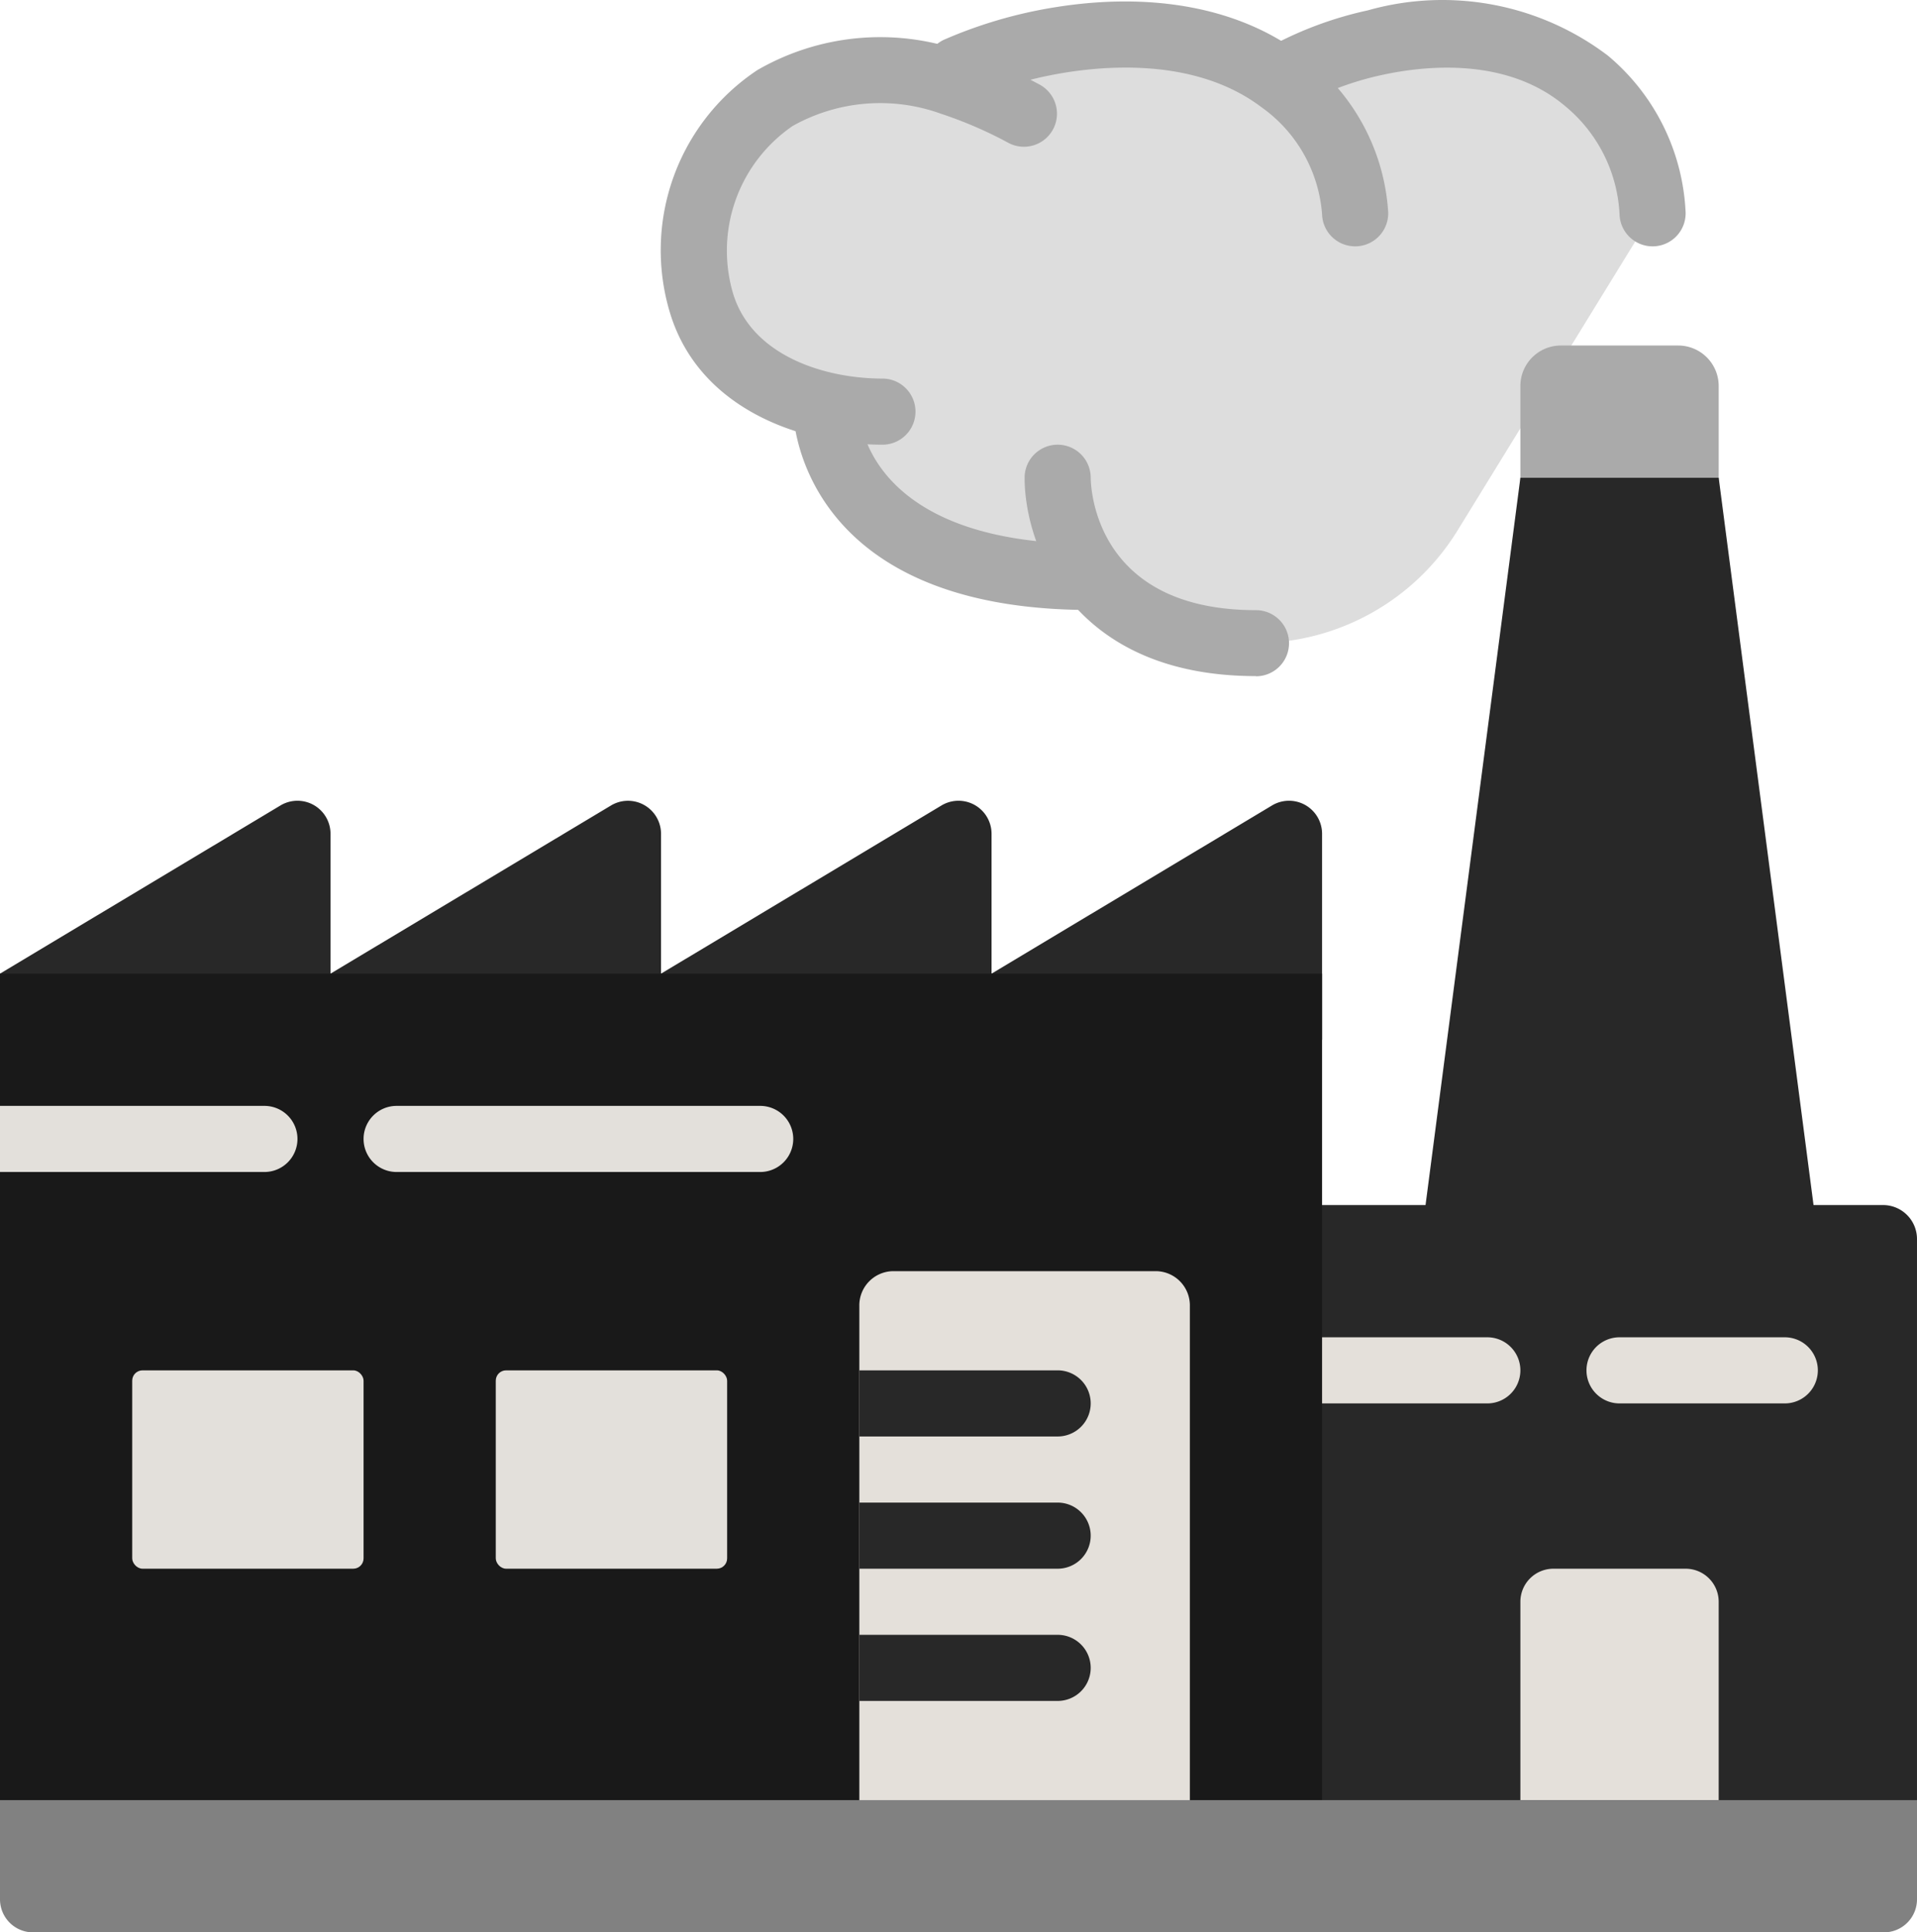 <svg xmlns="http://www.w3.org/2000/svg" width="186" height="187.448" viewBox="0 0 186 187.448">
  <g id="factory" transform="translate(0 -0.548)">
    <g id="_005---Factory-" data-name="005---Factory-" transform="translate(0 0.548)">
      <path id="Shape" d="M123.433,25.219,96.207,41.542V27.976a3.207,3.207,0,0,0-4.842-2.758L64.138,41.542V27.976A3.207,3.207,0,0,0,59.3,25.219L32.069,41.542V27.976a3.207,3.207,0,0,0-4.842-2.758L0,41.542v6.414H128.276V27.976a3.207,3.207,0,0,0-4.842-2.758Z" transform="translate(0 52.907)" fill="#282828"/>
      <path id="Shape-2" data-name="Shape" d="M114,19.021,95.076,49.785A22.952,22.952,0,0,1,75.513,60.711c-8.434,0-13.18-3.079-15.842-6.542l-.192.128c-25.655,0-25.655-16.034-25.655-16.034l.1-.545a15.367,15.367,0,0,1-12.154-9.909A17.9,17.9,0,0,1,28.853,7.829,20.688,20.688,0,0,1,45.946,6.322c.064.032.16.064.224.1l.481-1.347a41.26,41.26,0,0,1,8.338-2.6C62.846.934,71.6,1.351,77.983,6.161l.738-.673a33.473,33.473,0,0,1,8.306-3.014,23.644,23.644,0,0,1,20.556,3.688A17.837,17.837,0,0,1,114,19.021Z" transform="translate(46.349 1.669)" fill="#ddd"/>
      <g id="Group_6" data-name="Group 6">
        <path id="Shape-3" data-name="Shape" d="M76.444,24.445a3.207,3.207,0,0,1-3.207-3.127,14.53,14.53,0,0,0-5.275-10.477C62.314,6.066,54.39,6.9,50.173,7.824a29.39,29.39,0,0,0-7.5,2.726,3.207,3.207,0,0,1-3-5.667A35.817,35.817,0,0,1,48.8,1.557,26.579,26.579,0,0,1,72.1,5.938a21.053,21.053,0,0,1,7.549,15.22,3.207,3.207,0,0,1-3.13,3.287Z" transform="translate(83.901 -0.548)" fill="#aaa"/>
        <path id="Shape-4" data-name="Shape" d="M69.691,24.347a3.207,3.207,0,0,1-3.207-3.114A14.027,14.027,0,0,0,60.59,10.84C54.083,5.933,45,6.793,40.188,7.739a37.6,37.6,0,0,0-7.7,2.392A3.208,3.208,0,1,1,29.926,4.25a44.38,44.38,0,0,1,9-2.8C49.093-.545,58.146.972,64.454,5.722A20.473,20.473,0,0,1,72.9,21.047a3.207,3.207,0,0,1-3.114,3.3Z" transform="translate(61.792 -0.451)" fill="#aaa"/>
        <path id="Shape-5" data-name="Shape" d="M41.5,41.206c-7.7,0-17.692-3.329-20.588-12.709A20.977,20.977,0,0,1,29.373,4.862,23.837,23.837,0,0,1,49.137,3a46.364,46.364,0,0,1,7.661,3.3,3.207,3.207,0,0,1-3.008,5.663,40.348,40.348,0,0,0-6.609-2.861A17.359,17.359,0,0,0,32.8,10.282a14.659,14.659,0,0,0-5.772,16.323C28.911,32.65,36,34.792,41.5,34.792a3.207,3.207,0,1,1,0,6.414Z" transform="translate(44.119 1.932)" fill="#aaa"/>
        <path id="Shape-6" data-name="Shape" d="M52.862,34.459C24.321,34.459,24,15.41,24,15.218a3.207,3.207,0,0,1,6.414-.032c0,.6.641,12.86,22.448,12.86a3.207,3.207,0,1,1,0,6.414Z" transform="translate(52.965 24.713)" fill="#aaa"/>
        <path id="Shape-7" data-name="Shape" d="M53.448,36.448C35.692,36.448,31,23.861,31,17.207a3.207,3.207,0,0,1,6.414,0c.019,1.334.641,12.844,16.034,12.844a3.207,3.207,0,0,1,0,6.414Z" transform="translate(68.414 29.138)" fill="#aaa"/>
        <path id="Shape-8" data-name="Shape" d="M49.928,11H61.316a3.928,3.928,0,0,1,3.925,3.928V30.241H46V14.928A3.929,3.929,0,0,1,49.928,11Z" transform="translate(101.517 22.517)" fill="#aaa"/>
      </g>
      <path id="Shape-9" data-name="Shape" d="M81.483,88.759,71.862,15H52.621L43,88.759Z" transform="translate(94.897 31.345)" fill="#282828"/>
      <path id="Shape-10" data-name="Shape" d="M38,37H98.844a3.293,3.293,0,0,1,3.293,3.293V97.931H38Z" transform="translate(83.862 79.897)" fill="#282828"/>
      <path id="Shape-11" data-name="Shape" d="M58.241,47.414H42.207a3.207,3.207,0,1,1,0-6.414H58.241a3.207,3.207,0,1,1,0,6.414Z" transform="translate(86.069 88.724)" fill="#e4e0da"/>
      <path id="Shape-12" data-name="Shape" d="M67.241,47.414H51.207a3.207,3.207,0,0,1,0-6.414H67.241a3.207,3.207,0,1,1,0,6.414Z" transform="translate(105.931 88.724)" fill="#e4e0da"/>
      <rect id="Rectangle-path" width="128.276" height="83.379" transform="translate(0 94.448)" fill="#191919"/>
      <path id="Shape-13" data-name="Shape" d="M28.862,37.207a3.207,3.207,0,0,1-3.207,3.207H0V34H25.655A3.207,3.207,0,0,1,28.862,37.207Z" transform="translate(0 73.276)" fill="#e3e0db"/>
      <path id="Shape-14" data-name="Shape" d="M49.483,40.414H14.207a3.207,3.207,0,0,1,0-6.414H49.483a3.207,3.207,0,0,1,0,6.414Z" transform="translate(24.276 73.276)" fill="#e3e0db"/>
      <rect id="Rectangle-path-2" data-name="Rectangle-path" width="22.448" height="19.241" rx="1" transform="translate(12.828 132.931)" fill="#e3e0db"/>
      <rect id="Rectangle-path-3" data-name="Rectangle-path" width="22.448" height="19.241" rx="1" transform="translate(48.103 132.931)" fill="#e3e0db"/>
      <path id="Shape-15" data-name="Shape" d="M58.07,42.409V93.517H26V42.409A3.322,3.322,0,0,1,29.208,39H54.863A3.322,3.322,0,0,1,58.07,42.409Z" transform="translate(57.378 84.31)" fill="#e4e0da"/>
      <path id="Shape-16" data-name="Shape" d="M48.448,45.207a3.207,3.207,0,0,1-3.207,3.207H26V42H45.241A3.207,3.207,0,0,1,48.448,45.207Z" transform="translate(57.379 90.931)" fill="#282828"/>
      <path id="Shape-17" data-name="Shape" d="M48.448,49.207a3.207,3.207,0,0,1-3.207,3.207H26V46H45.241A3.207,3.207,0,0,1,48.448,49.207Z" transform="translate(57.379 99.759)" fill="#282828"/>
      <path id="Shape-18" data-name="Shape" d="M48.448,53.207a3.207,3.207,0,0,1-3.207,3.207H26V50H45.241A3.207,3.207,0,0,1,48.448,53.207Z" transform="translate(57.379 108.586)" fill="#282828"/>
      <path id="Shape-19" data-name="Shape" d="M49.207,48H62.034a3.207,3.207,0,0,1,3.207,3.207V70.448H46V51.207A3.207,3.207,0,0,1,49.207,48Z" transform="translate(101.517 104.173)" fill="#e4e0da"/>
      <path id="Shape-20" data-name="Shape" d="M186,55H0v9.621a3.207,3.207,0,0,0,3.207,3.207H182.793A3.207,3.207,0,0,0,186,64.621Z" transform="translate(0 119.621)" fill="#818181"/>
    </g>
  </g>
</svg>
